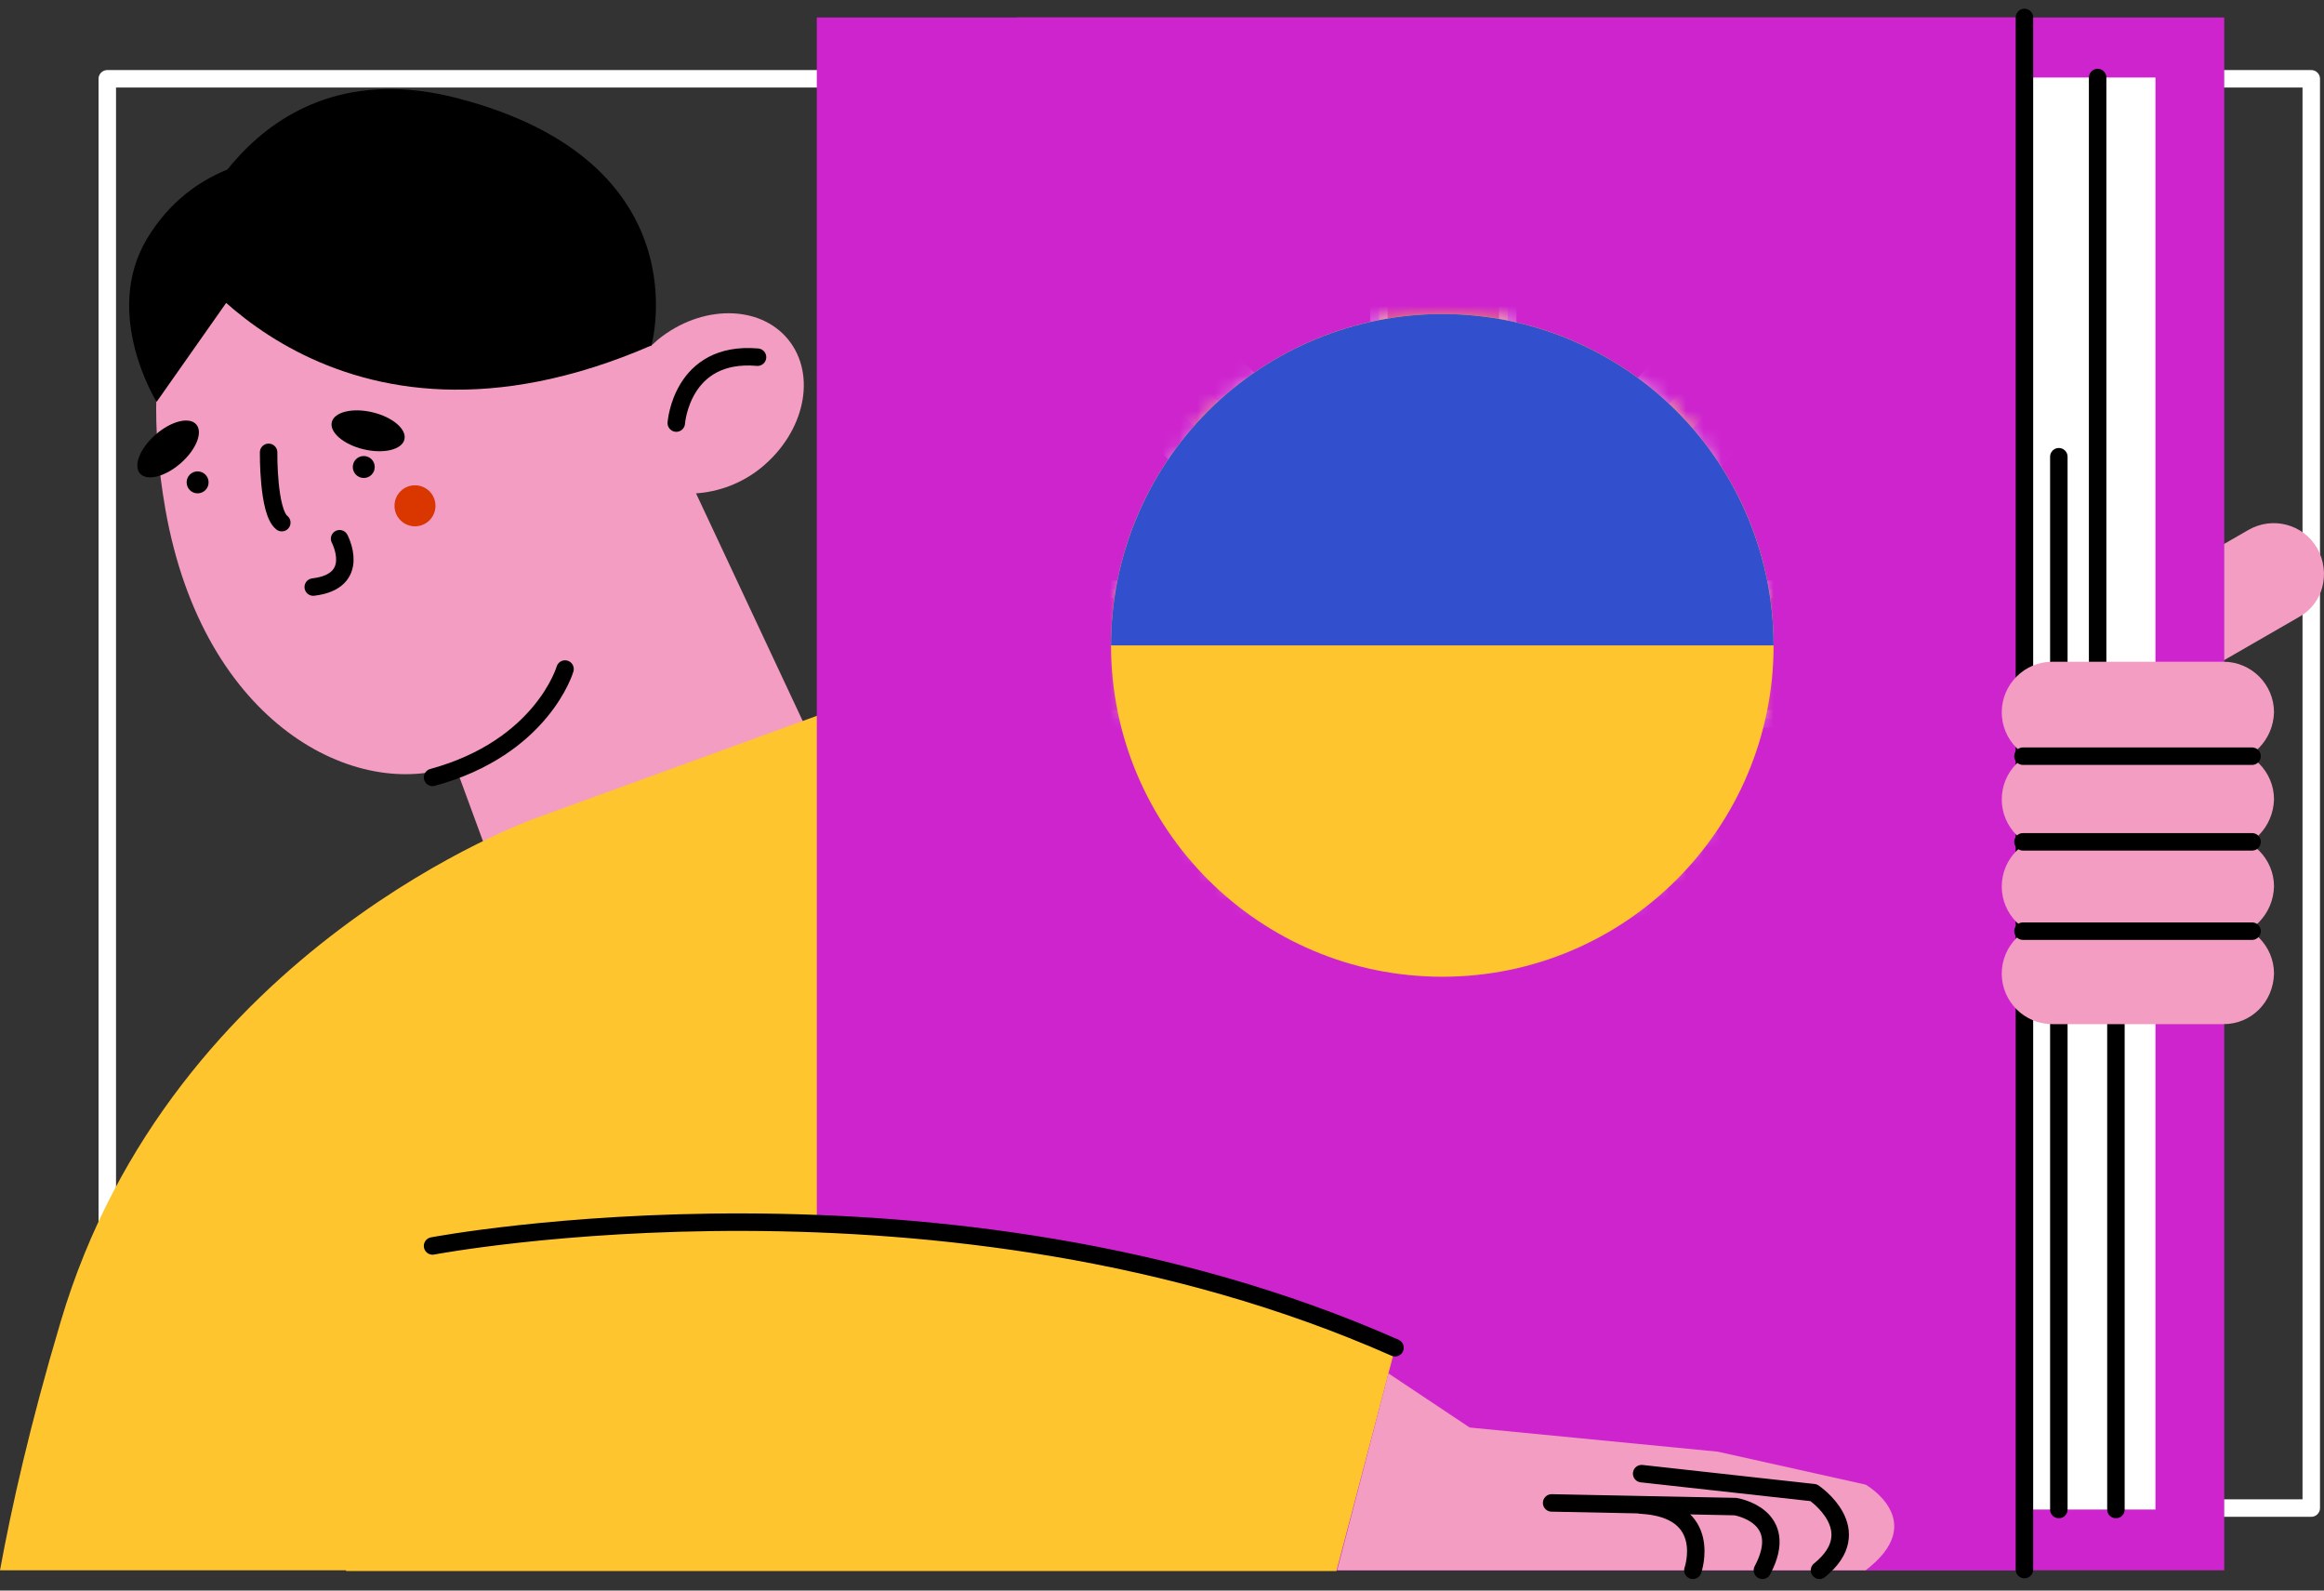 <svg width="133" height="91" viewBox="0 0 133 91" fill="none" xmlns="http://www.w3.org/2000/svg">
<rect x="0" y="0" width="133" height="91" fill="#333333" stroke="none"/>
<path d="M25.653 86.28H6.14V4.509H132.271V86.28H123.708" stroke="white" stroke-miterlimit="10" stroke-linecap="round" stroke-linejoin="round"/>
<path d="M45.111 19.43C43.477 17.419 40.127 17.419 37.655 19.43C37.53 19.555 37.362 19.681 37.236 19.807L34.975 12.477L32.085 12.1C29.697 8.623 25.969 6.32 20.147 6.99C20.147 6.99 6.073 9.712 9.466 29.147C11.644 41.504 20.44 45.86 26.053 43.807L28.608 50.76L46.745 42.97L39.833 28.226C41.09 28.142 42.43 27.681 43.561 26.76C46.074 24.707 46.745 21.44 45.111 19.43Z" fill="#F39DC2"/>
<path d="M37.278 19.765C19.016 27.681 10.346 14.487 10.346 14.487C10.346 14.487 14.074 2.508 26.137 5.607C40.252 9.252 37.278 19.765 37.278 19.765Z" fill="black"/>
<path d="M38.703 24.205C38.703 24.205 38.996 20.058 43.352 20.435" stroke="black" stroke-miterlimit="10" stroke-linecap="round" stroke-linejoin="round"/>
<path d="M19.435 30.823C19.435 30.823 20.734 33.252 17.927 33.587" stroke="black" stroke-miterlimit="10" stroke-linecap="round" stroke-linejoin="round"/>
<path d="M15.372 25.88C15.372 25.88 15.33 29.273 16.126 29.901" stroke="black" stroke-miterlimit="10" stroke-linecap="round" stroke-linejoin="round"/>
<path d="M20.817 27.346C21.164 27.346 21.446 27.065 21.446 26.718C21.446 26.371 21.164 26.09 20.817 26.09C20.47 26.09 20.189 26.371 20.189 26.718C20.189 27.065 20.47 27.346 20.817 27.346Z" fill="black"/>
<path d="M11.309 28.226C11.656 28.226 11.938 27.945 11.938 27.598C11.938 27.25 11.656 26.969 11.309 26.969C10.962 26.969 10.681 27.25 10.681 27.598C10.681 27.945 10.962 28.226 11.309 28.226Z" fill="black"/>
<path d="M10.336 26.506C11.226 25.731 11.626 24.735 11.231 24.282C10.835 23.828 9.794 24.089 8.905 24.865C8.016 25.64 7.615 26.636 8.011 27.089C8.406 27.543 9.447 27.282 10.336 26.506Z" fill="black"/>
<path d="M23.145 25.141C23.284 24.556 22.466 23.861 21.318 23.588C20.17 23.315 19.127 23.569 18.988 24.154C18.849 24.739 19.667 25.434 20.815 25.707C21.962 25.98 23.006 25.726 23.145 25.141Z" fill="black"/>
<path d="M23.749 30.111C24.397 30.111 24.922 29.586 24.922 28.938C24.922 28.29 24.397 27.765 23.749 27.765C23.102 27.765 22.577 28.29 22.577 28.938C22.577 29.586 23.102 30.111 23.749 30.111Z" fill="#DA3600"/>
<path d="M32.336 38.278C32.336 38.278 31.037 42.76 24.755 44.477" stroke="black" stroke-miterlimit="10" stroke-linecap="round" stroke-linejoin="round"/>
<path d="M38.563 48.867C43.557 46.72 47.205 44.048 46.711 42.901C46.218 41.753 41.769 42.564 36.776 44.712C31.782 46.86 28.134 49.531 28.627 50.679C29.121 51.826 33.569 51.015 38.563 48.867Z" fill="#F39DC2"/>
<path d="M15.33 9.126C15.33 9.126 11.016 9.335 8.419 13.649C5.822 17.964 8.964 22.99 8.964 22.99L15.707 13.398L15.33 9.126Z" fill="black"/>
<path d="M3.477 75.599C9.843 54.153 30.619 46.823 30.619 46.823L49.383 39.996L72.169 68.017L76.442 83.599V89.84H57.132L54.493 88.835C54.577 88.918 54.577 88.918 54.577 88.918L54.2 89.84H3.05176e-05C0.67 86.196 1.717 81.504 3.477 75.599Z" fill="#FFC52F"/>
<path d="M131.563 35.304L120.589 41.629C119.207 42.425 117.448 41.964 116.652 40.582C115.856 39.2 116.317 37.441 117.699 36.645L128.673 30.32C130.056 29.524 131.815 29.985 132.611 31.367C133.406 32.791 132.946 34.55 131.563 35.304Z" fill="#F39DC2"/>
<path d="M127.291 1H58.179V89.84H127.291V1Z" fill="#CE24CE"/>
<path d="M123.354 4.435H54.242V86.363H123.354V4.435Z" fill="white"/>
<path d="M115.856 1H46.745V89.84H115.856V1Z" fill="#CE24CE"/>
<path d="M115.856 1V89.798" stroke="black" stroke-miterlimit="10" stroke-linecap="round" stroke-linejoin="round"/>
<path d="M120.045 4.435V50.97" stroke="black" stroke-miterlimit="10" stroke-linecap="round" stroke-linejoin="round"/>
<path d="M117.825 26.131V86.363" stroke="black" stroke-miterlimit="10" stroke-linecap="round" stroke-linejoin="round"/>
<path d="M121.092 56.247V86.363" stroke="black" stroke-miterlimit="10" stroke-linecap="round" stroke-linejoin="round"/>
<mask id="mask0_117_4066" style="mask-type:luminance" maskUnits="userSpaceOnUse" x="64" y="18" width="37" height="37">
<path d="M82.599 54.865C92.708 54.865 100.903 46.67 100.903 36.561C100.903 26.452 92.708 18.257 82.599 18.257C72.49 18.257 64.295 26.452 64.295 36.561C64.295 46.67 72.49 54.865 82.599 54.865Z" fill="white"/>
</mask>
<g mask="url(#mask0_117_4066)">
<path d="M82.599 55.87C93.263 55.87 101.908 47.225 101.908 36.561C101.908 25.897 93.263 17.252 82.599 17.252C71.935 17.252 63.289 25.897 63.289 36.561C63.289 47.225 71.935 55.87 82.599 55.87Z" fill="#CE24CE"/>
</g>
<mask id="mask1_117_4066" style="mask-type:luminance" maskUnits="userSpaceOnUse" x="64" y="18" width="37" height="37">
<path d="M82.599 54.865C92.708 54.865 100.903 46.67 100.903 36.561C100.903 26.452 92.708 18.257 82.599 18.257C72.49 18.257 64.295 26.452 64.295 36.561C64.295 46.67 72.49 54.865 82.599 54.865Z" fill="white"/>
</mask>
<g mask="url(#mask1_117_4066)">
<path d="M68.232 54.865C67.897 54.865 67.604 54.739 67.353 54.488L65.97 53.106C65.719 52.855 65.593 52.562 65.593 52.226C65.593 51.891 65.719 51.556 65.97 51.347L97.301 19.807C97.552 19.555 97.887 19.43 98.18 19.43C98.516 19.43 98.809 19.555 99.06 19.807L100.442 21.189C100.694 21.44 100.819 21.733 100.819 22.069C100.819 22.404 100.694 22.739 100.442 22.948L69.112 54.488C68.86 54.739 68.567 54.865 68.232 54.865Z" fill="white"/>
<path d="M98.18 20.686L99.563 22.069L68.232 53.609L66.85 52.226L98.18 20.686ZM98.18 18.173C97.552 18.173 96.882 18.424 96.379 18.927L65.049 50.467C64.588 50.928 64.337 51.598 64.337 52.226C64.337 52.897 64.588 53.525 65.091 53.986L66.473 55.368C66.976 55.87 67.604 56.08 68.232 56.08C68.861 56.08 69.531 55.829 70.033 55.326L101.364 23.786C101.825 23.325 102.076 22.655 102.076 22.027C102.076 21.357 101.825 20.728 101.322 20.267L99.94 18.885C99.437 18.424 98.809 18.173 98.18 18.173Z" fill="white"/>
</g>
<mask id="mask2_117_4066" style="mask-type:luminance" maskUnits="userSpaceOnUse" x="64" y="18" width="37" height="37">
<path d="M82.599 54.865C92.708 54.865 100.903 46.67 100.903 36.561C100.903 26.452 92.708 18.257 82.599 18.257C72.49 18.257 64.295 26.452 64.295 36.561C64.295 46.67 72.49 54.865 82.599 54.865Z" fill="white"/>
</mask>
<g mask="url(#mask2_117_4066)">
<path d="M97.929 54.781C97.594 54.781 97.259 54.656 97.049 54.404L65.509 23.074C65.007 22.571 65.007 21.775 65.509 21.315L66.892 19.932C67.143 19.681 67.436 19.555 67.771 19.555C68.106 19.555 68.441 19.681 68.651 19.932L100.191 51.263C100.694 51.766 100.694 52.561 100.191 53.022L98.809 54.404C98.599 54.656 98.264 54.781 97.929 54.781Z" fill="white"/>
<path d="M67.73 20.812L99.269 52.142L97.887 53.525L66.347 22.194L67.73 20.812ZM67.73 18.299C67.059 18.299 66.431 18.55 65.928 19.053L64.546 20.435C63.583 21.44 63.583 23.032 64.546 23.995L96.086 55.326C96.547 55.787 97.175 56.038 97.845 56.038C98.516 56.038 99.144 55.787 99.605 55.284L100.987 53.902C101.95 52.897 101.95 51.305 100.987 50.342L69.447 19.011C69.07 18.55 68.4 18.299 67.73 18.299Z" fill="white"/>
</g>
<mask id="mask3_117_4066" style="mask-type:luminance" maskUnits="userSpaceOnUse" x="64" y="18" width="37" height="37">
<path d="M82.599 54.865C92.708 54.865 100.903 46.67 100.903 36.561C100.903 26.452 92.708 18.257 82.599 18.257C72.49 18.257 64.295 26.452 64.295 36.561C64.295 46.67 72.49 54.865 82.599 54.865Z" fill="white"/>
</mask>
<g mask="url(#mask3_117_4066)">
<path d="M97.928 20.656L66.619 52.196L68.016 53.583L99.325 22.043L97.928 20.656Z" fill="#FFC52F"/>
</g>
<mask id="mask4_117_4066" style="mask-type:luminance" maskUnits="userSpaceOnUse" x="64" y="18" width="37" height="37">
<path d="M82.599 54.865C92.708 54.865 100.903 46.67 100.903 36.561C100.903 26.452 92.708 18.257 82.599 18.257C72.49 18.257 64.295 26.452 64.295 36.561C64.295 46.67 72.49 54.865 82.599 54.865Z" fill="white"/>
</mask>
<g mask="url(#mask4_117_4066)">
<path d="M67.538 20.807L66.151 22.204L97.691 53.513L99.078 52.115L67.538 20.807Z" fill="#FFC52F"/>
</g>
<mask id="mask5_117_4066" style="mask-type:luminance" maskUnits="userSpaceOnUse" x="64" y="18" width="37" height="37">
<path d="M82.599 54.865C92.708 54.865 100.903 46.67 100.903 36.561C100.903 26.452 92.708 18.257 82.599 18.257C72.49 18.257 64.295 26.452 64.295 36.561C64.295 46.67 72.49 54.865 82.599 54.865Z" fill="white"/>
</mask>
<g mask="url(#mask5_117_4066)">
<path d="M62.242 33.713H78.913V16.54H86.285V33.713H103.961V41.127H86.285V58.258H78.913V41.127H62.242V33.713Z" fill="#FFC52F"/>
</g>
<mask id="mask6_117_4066" style="mask-type:luminance" maskUnits="userSpaceOnUse" x="64" y="18" width="37" height="37">
<path d="M82.599 54.865C92.708 54.865 100.903 46.67 100.903 36.561C100.903 26.452 92.708 18.257 82.599 18.257C72.49 18.257 64.295 26.452 64.295 36.561C64.295 46.67 72.49 54.865 82.599 54.865Z" fill="white"/>
</mask>
<g mask="url(#mask6_117_4066)">
<path d="M62.242 33.713H78.913V16.54H86.285V33.713H103.961V41.127H86.285V58.258H78.913V41.127H62.242V33.713Z" stroke="white" stroke-miterlimit="10" stroke-linecap="round" stroke-linejoin="round"/>
</g>
<path d="M127.249 58.593H117.448C115.856 58.593 114.558 57.294 114.558 55.703C114.558 54.111 115.856 52.813 117.448 52.813H127.249C128.841 52.813 130.139 54.111 130.139 55.703C130.098 57.336 128.841 58.593 127.249 58.593Z" fill="#F39DC2"/>
<path d="M127.249 53.609H117.448C115.856 53.609 114.558 52.31 114.558 50.718C114.558 49.127 115.856 47.828 117.448 47.828H127.249C128.841 47.828 130.139 49.127 130.139 50.718C130.098 52.31 128.841 53.609 127.249 53.609Z" fill="#F39DC2"/>
<path d="M127.249 48.624H117.448C115.856 48.624 114.558 47.326 114.558 45.734C114.558 44.142 115.856 42.844 117.448 42.844H127.249C128.841 42.844 130.139 44.142 130.139 45.734C130.098 47.326 128.841 48.624 127.249 48.624Z" fill="#F39DC2"/>
<path d="M127.249 43.64H117.448C115.856 43.64 114.558 42.341 114.558 40.75C114.558 39.158 115.856 37.86 117.448 37.86H127.249C128.841 37.86 130.139 39.158 130.139 40.75C130.098 42.341 128.841 43.64 127.249 43.64Z" fill="#F39DC2"/>
<path d="M115.772 43.263H128.883" stroke="black" stroke-miterlimit="10" stroke-linecap="round" stroke-linejoin="round"/>
<path d="M115.772 48.163H128.883" stroke="black" stroke-miterlimit="10" stroke-linecap="round" stroke-linejoin="round"/>
<path d="M115.772 53.274H128.883" stroke="black" stroke-miterlimit="10" stroke-linecap="round" stroke-linejoin="round"/>
<path d="M79.834 77.148C79.834 77.148 54.033 66.97 35.394 71.326C16.754 75.683 19.812 89.882 19.812 89.882H76.484L79.834 77.148Z" fill="#FFC52F"/>
<path d="M79.457 78.573L84.107 81.672L98.306 83.054L106.767 84.939C106.767 84.939 110.453 87.034 106.767 89.84H76.525L79.457 78.573Z" fill="#F39DC2"/>
<path d="M24.755 71.284C24.755 71.284 54.075 65.714 79.834 77.107" stroke="black" stroke-miterlimit="10" stroke-linecap="round" stroke-linejoin="round"/>
<path d="M88.798 85.986L99.311 86.196C99.311 86.196 102.537 86.698 100.861 89.84" stroke="black" stroke-miterlimit="10" stroke-linecap="round" stroke-linejoin="round"/>
<path d="M93.95 84.311L103.793 85.4C103.793 85.4 106.976 87.536 104.128 89.84" stroke="black" stroke-miterlimit="10" stroke-linecap="round" stroke-linejoin="round"/>
<path d="M96.882 89.84C96.882 89.84 98.097 86.363 93.95 86.112" stroke="black" stroke-miterlimit="10" stroke-linecap="round" stroke-linejoin="round"/>
<circle cx="82.542" cy="36.924" r="18.958" fill="#FFC52F"/>
<path d="M101.5 36.924C101.5 31.896 99.503 27.074 95.947 23.519C92.392 19.963 87.57 17.966 82.542 17.966C77.514 17.966 72.691 19.963 69.136 23.519C65.581 27.074 63.583 31.896 63.583 36.924L82.542 36.924H101.5Z" fill="#324FCD"/>
</svg>
